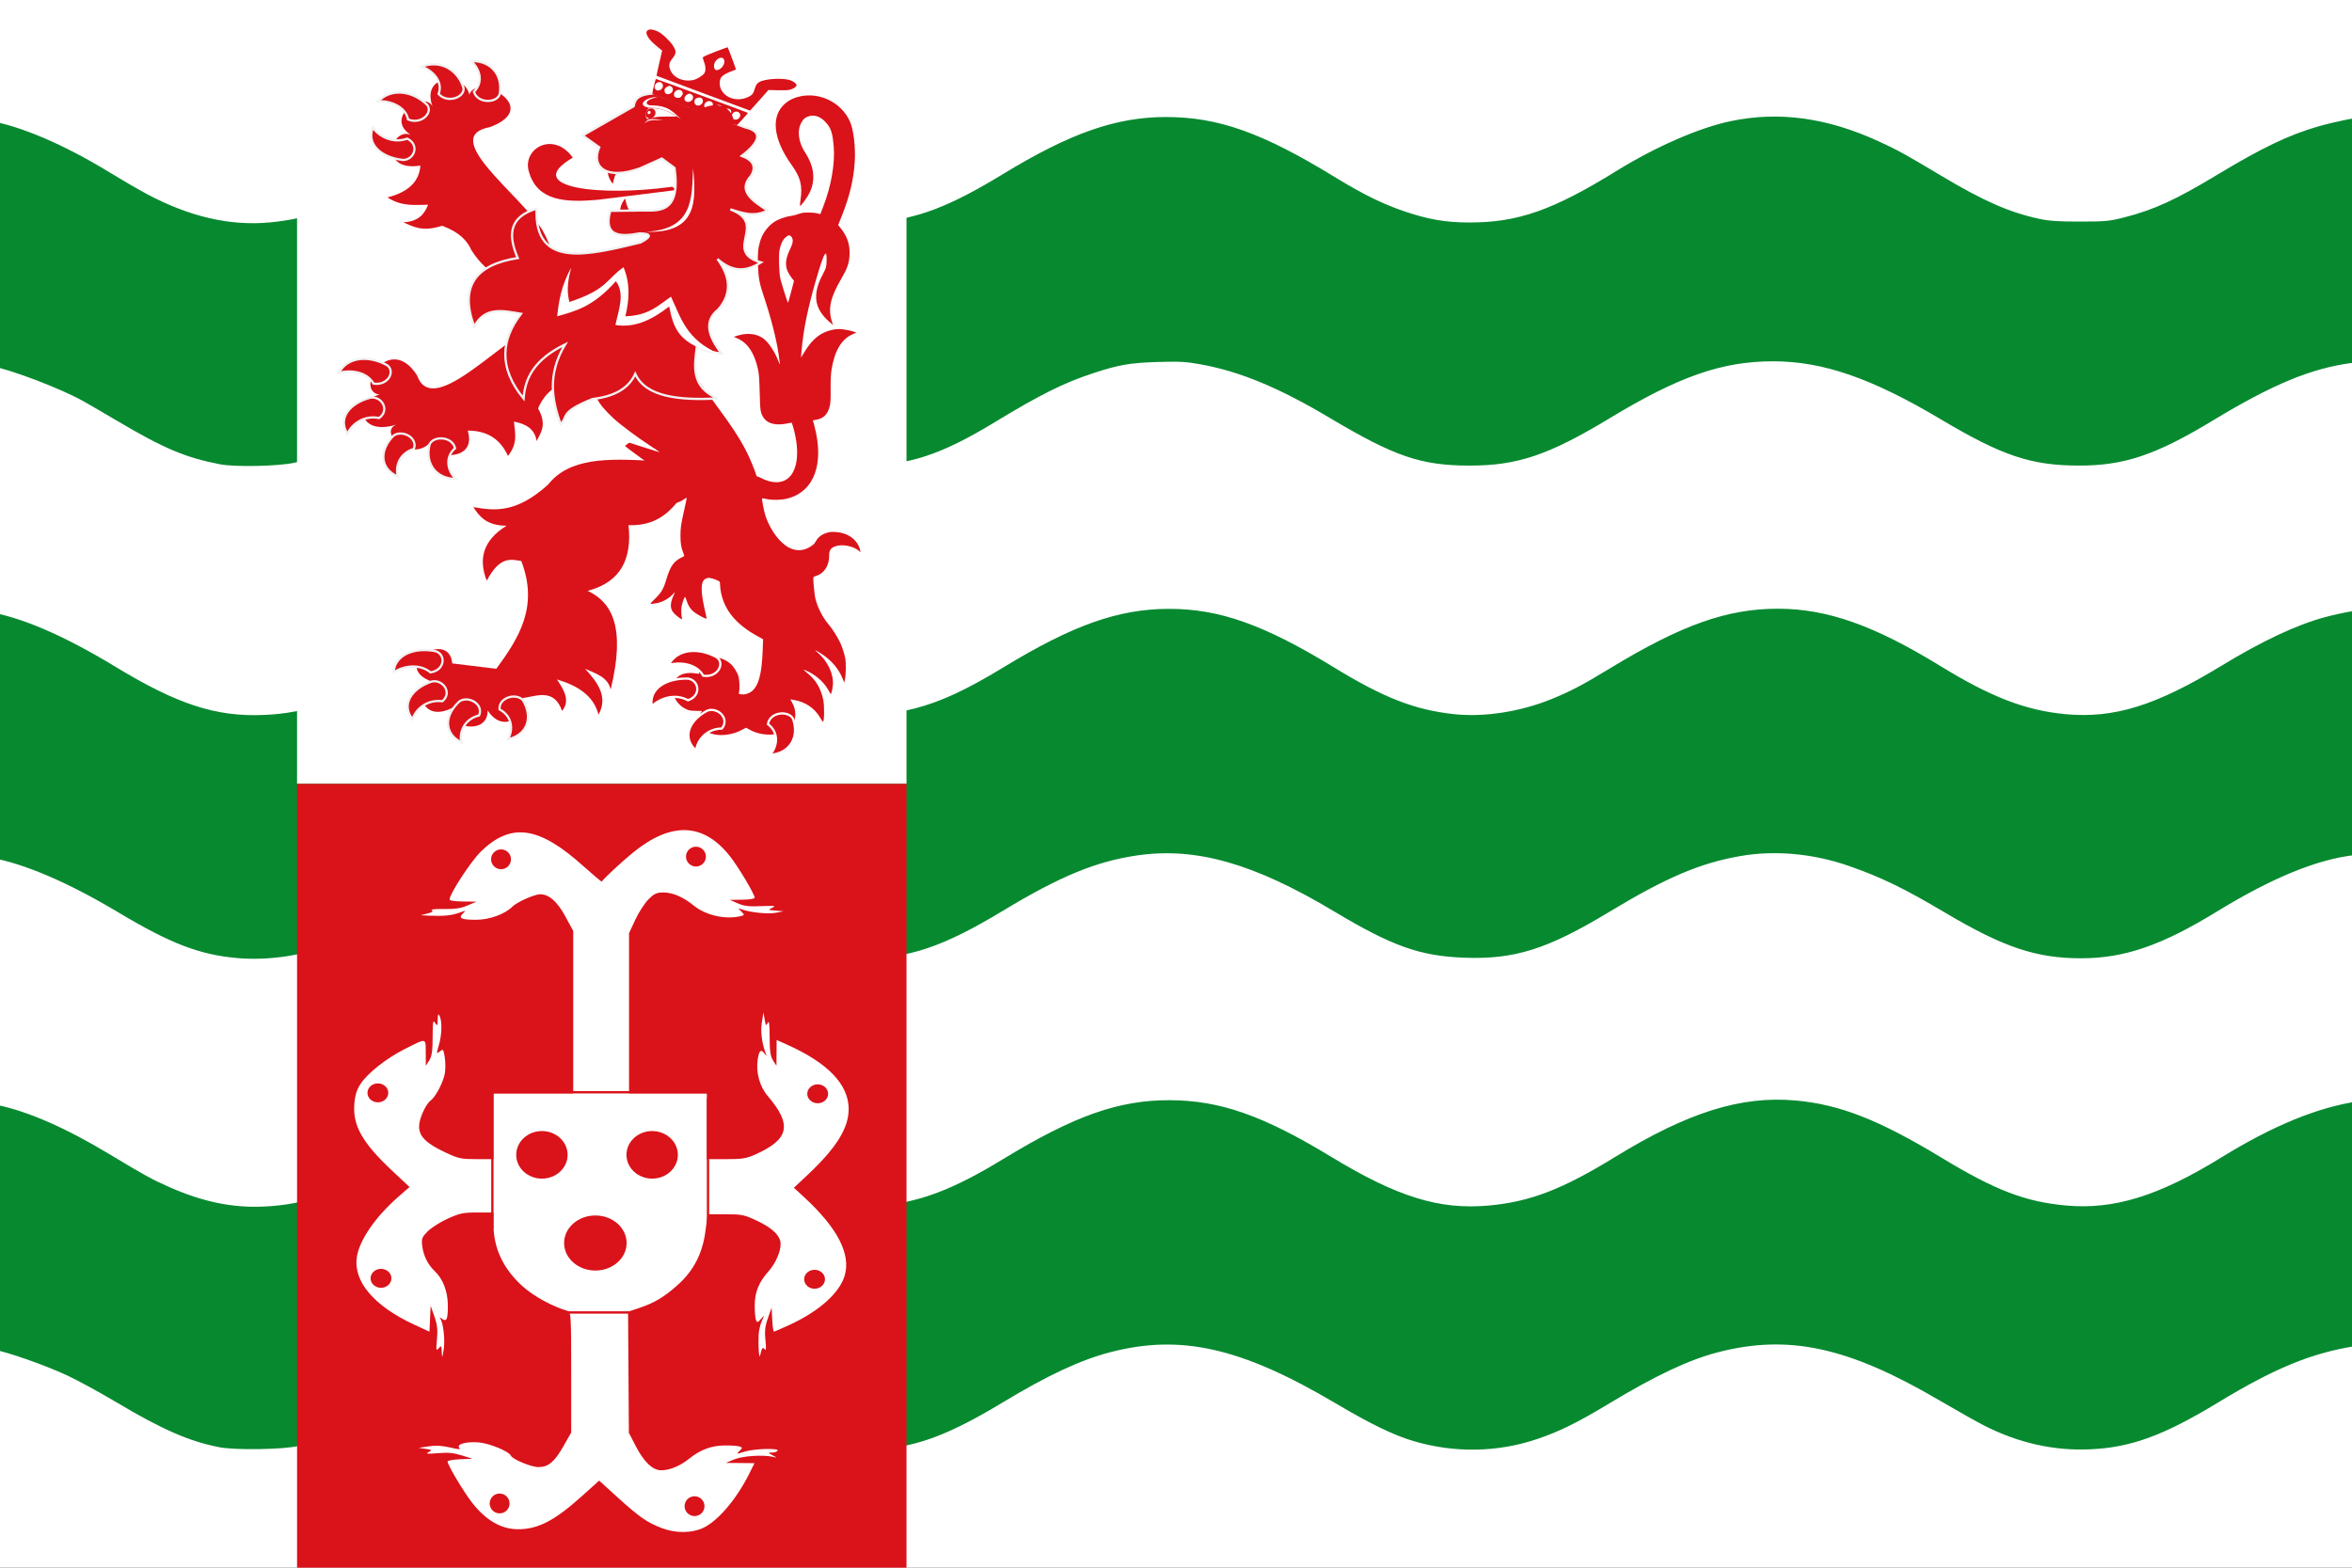 <svg width="600" height="400" viewBox="0 0 600 400" fill="none" xmlns="http://www.w3.org/2000/svg" xmlns:cgf="https://coding.garden/flags"><rect x="0" y="0" width="600" height="400" fill="#333333" stroke="none"/><g clip-path="url(#clip0_1_3672)">
<path d="M600 0H0V400H600V0Z" fill="white"/>
<path d="M56.02 369.275C48.342 367.804 41.351 364.749 29.539 357.702C25.435 355.254 19.866 352.22 17.164 350.961C11.399 348.273 1.83 344.927 -2.153 344.205L-4.957 343.697V312.427C-4.957 295.229 -4.852 281.158 -4.728 281.158C-4.601 281.158 -2.792 281.513 -0.707 281.946C7.184 283.586 16.651 287.725 27.719 294.375C37.171 300.053 38.628 300.855 43.138 302.859C51.612 306.626 59.246 308.217 67.162 307.864C78.358 307.365 87.065 304.2 101.579 295.355C113.305 288.207 123.457 283.715 132.321 281.749C136.286 280.869 146.077 280.534 150.165 281.138C160.3 282.635 170.154 286.568 182.399 294.006C190.867 299.149 196.142 301.996 200.251 303.641C209.088 307.177 216.676 308.412 224.764 307.629C234.9 306.647 243.205 303.478 255.871 295.758C274.03 284.691 285.385 280.676 298.409 280.718C311.233 280.762 322.228 284.616 339.554 295.144C356.441 305.405 367.152 308.728 379.72 307.602C390.28 306.656 398.53 303.491 411.98 295.224C430.561 283.804 444.141 279.549 458.053 280.792C469.296 281.796 479.335 285.726 495.167 295.322C509.03 303.724 516.639 306.648 527.105 307.593C539.287 308.693 550.715 305.156 566.584 295.376C579.93 287.15 591.305 282.497 601.87 280.944L603.707 280.674V311.841V343.008L600.904 343.45C589.685 345.221 580.264 349.092 565.811 357.866C551.957 366.277 543.66 369.318 533.263 369.796C523.942 370.225 514.893 368.191 506.066 363.683C504.152 362.705 498.977 359.79 494.567 357.205C471.477 343.67 456.197 340.375 438.2 345.047C430.834 346.959 422.315 350.974 410.551 358.076C402.437 362.974 397.929 365.203 392.183 367.157C382.08 370.592 371.048 370.786 360.644 367.712C355.531 366.2 349.665 363.358 340.65 358.022C316.65 343.819 301.172 340.326 283.134 345.045C275.589 347.018 267.244 350.919 255.871 357.789C239.926 367.42 231.046 370.258 218.362 369.777C207.435 369.362 200.345 366.902 186.767 358.815C176.204 352.524 170.344 349.639 162.373 346.803C142.47 339.723 125.764 342.642 101.442 357.45C90.755 363.956 83.639 367.182 76.056 368.958C72.214 369.859 60.068 370.05 56.02 369.275V369.275ZM60.589 244.461C50.906 243.607 43.55 240.787 30.233 232.825C17.338 225.116 6.23 220.354 -2.454 218.812L-4.957 218.367V187.077V155.788L-3.507 156.013C5.228 157.371 16.124 162.038 29.459 170.134C45.235 179.712 55.071 182.92 67.162 182.429C78.394 181.973 86.881 178.892 101.579 169.935C118.607 159.556 130.607 155.372 143.4 155.351C155.529 155.33 167.304 159.506 184.298 169.85C196.877 177.507 204.269 180.607 213.226 181.979C219.823 182.989 226.138 182.613 233.291 180.783C239.919 179.088 246.537 176.027 255.871 170.338C273.689 159.479 285.311 155.366 298.215 155.352C311.062 155.331 322.485 159.388 340.233 170.249C352.937 178.024 360.828 181.109 370.821 182.208C378.503 183.053 387.747 181.638 395.732 178.395C400.686 176.383 403.51 174.899 410.83 170.457C429.02 159.42 440.597 155.316 453.535 155.316C466.094 155.316 478.074 159.544 495.045 169.967C507.913 177.87 516.742 181.267 526.894 182.22C539.238 183.378 549.937 180.067 566.588 169.934C577.091 163.543 585.735 159.475 593.008 157.501C597.558 156.265 603.018 155.323 603.42 155.703C603.582 155.856 603.668 169.902 603.614 186.918L603.513 217.857L600.806 218.159C591.116 219.242 579.651 223.938 565.423 232.654C551.369 241.263 541.905 244.509 530.859 244.509C519.48 244.509 511.089 241.699 496.343 232.949C485.739 226.658 479.94 223.839 471.648 220.946C462.566 217.777 452.749 216.885 443.941 218.428C433.649 220.232 425.071 223.887 410.55 232.657C394.732 242.21 386.373 244.849 373.482 244.359C362.203 243.931 355.141 241.415 340.339 232.551C319.847 220.279 305.108 216.086 290.105 218.261C279.637 219.778 270.441 223.567 255.87 232.369C240.634 241.572 231.961 244.513 220.073 244.506C208.542 244.485 200.665 241.811 185.232 232.616C159.632 217.365 142.79 214.348 122.652 221.407C117.175 223.327 109.074 227.38 101.531 231.974C94.641 236.17 89.125 239.081 84.547 240.935C77.457 243.808 68.358 245.147 60.587 244.461H60.589ZM56.141 118.467C47.321 116.77 41.826 114.445 29.714 107.283C26.49 105.376 22.721 103.182 21.338 102.406C15.574 99.172 3.065 94.389 -2.347 93.35L-4.957 92.848V61.642V30.436L-3.12 30.734C5.067 32.06 16.282 36.84 27.912 43.961C30.996 45.849 35.26 48.326 37.387 49.465C48.276 55.297 58.685 57.707 68.85 56.749C79.364 55.758 87.239 52.71 101.09 44.27C112.626 37.24 122.304 32.948 130.798 31.093C135.836 29.992 144.94 29.61 149.707 30.298C159.841 31.761 170.48 36.148 184.108 44.485C200.401 54.451 210.994 57.741 223.496 56.716C234.02 55.853 242.192 52.751 255.806 44.451C273.027 33.952 284.692 29.863 297.442 29.858C310.758 29.858 321.96 33.827 340.365 45.092C347.702 49.582 352.659 52.025 358.347 53.953C364.401 56.005 368.835 56.762 374.832 56.768C387.222 56.789 396.173 53.637 412.485 43.545C422.368 37.431 433.543 32.563 441.487 30.913C453.849 28.345 465.996 29.997 479.213 36.044C483.988 38.229 486.027 39.35 495.161 44.812C505.982 51.284 512.511 54.159 520.18 55.83C522.695 56.377 525.149 56.544 530.621 56.538C537.133 56.538 538.155 56.431 542.008 55.442C549.495 53.519 555.107 50.944 565.503 44.662C576.87 37.794 583.837 34.448 591.228 32.306C595.334 31.116 601.139 29.925 602.837 29.924H603.707V61.014V92.103L599.971 92.602C589.55 93.993 579.855 98.005 564.572 107.251C549.834 116.168 541.81 118.851 530.041 118.794C518.009 118.735 510.657 116.248 495.045 106.954C477.452 96.482 465.03 92.187 452.329 92.187C439.322 92.187 428.292 96.027 410.68 106.684C395.072 116.128 387.079 118.825 374.782 118.797C362.446 118.77 355.796 116.49 339.165 106.594C326.258 98.914 316.409 94.822 306.41 92.985C302.557 92.278 300.917 92.186 295.315 92.362C288.17 92.588 285.42 93.069 278.781 95.252C271.379 97.685 265.274 100.73 253.745 107.738C240.005 116.089 231.702 118.795 219.715 118.831C207.71 118.867 200.451 116.459 185.299 107.417C167.375 96.721 154.54 92.237 141.854 92.241C129.006 92.241 118.07 96.101 99.787 107.071C89.01 113.538 82.566 116.407 75.09 118.07C71.03 118.972 59.97 119.204 56.141 118.468V118.467Z" fill="#078930"/>
<path d="M231.249 0H75.781V200H231.249V0Z" fill="white"/>
<path d="M231.249 200H75.781V400H231.249V200Z" fill="#DA121A"/>
<path d="M168.979 389.956C165.118 388.503 163.188 387.168 157.548 382.05L152.847 377.785L148.213 381.945C141.343 388.112 137.036 390.287 131.896 390.184C127.771 390.102 123.999 387.902 120.556 383.574C118.42 380.889 114.176 373.797 114.176 372.912C114.176 372.669 115.607 372.409 117.356 372.334L120.535 372.2L117.797 371.349C115.68 370.692 114.294 370.563 111.692 370.782C108.902 371.017 108.5 370.969 109.343 370.506C110.29 369.986 110.236 369.929 108.58 369.682L106.8 369.416L109.343 369.036C111.159 368.764 112.721 368.848 114.802 369.329C117.105 369.862 117.601 369.878 117.164 369.408C116.313 368.494 119.007 367.76 122.177 368.04C124.917 368.283 129.856 370.329 130.323 371.414C130.724 372.347 135.518 374.332 137.369 374.332C139.869 374.332 141.441 373.025 143.684 369.085L145.716 365.517V350.131C145.716 335.878 145.65 334.727 144.825 334.491C141.001 333.399 136.228 330.799 133.38 328.257C128.414 323.823 125.894 318.505 125.882 312.432V309.37H121.8C118.163 309.37 117.34 309.54 114.254 310.926C112.349 311.781 110.038 313.245 109.119 314.179C107.594 315.727 107.473 316.065 107.736 318.042C108.061 320.488 109.159 322.67 110.907 324.34C112.994 326.335 114.204 329.449 114.241 332.914C114.279 336.587 113.962 337.36 112.768 336.497C112.174 336.069 112.055 336.061 112.33 336.469C113.104 337.618 113.574 341.933 113.185 344.323C112.809 346.636 112.778 346.678 112.703 344.981C112.631 343.311 112.565 343.234 111.901 344.018C111.262 344.77 111.213 344.506 111.474 341.726C111.699 339.338 111.539 337.934 110.814 335.885L109.858 333.186L109.709 336.488L109.559 339.789L105.601 337.953C95.382 333.212 90.077 326.936 91.035 320.722C91.706 316.373 95.784 310.461 101.658 305.324L104.469 302.866L100.082 298.755C92.446 291.599 89.95 287.199 90.394 281.671C90.572 279.451 91.014 278.023 91.976 276.559C93.759 273.846 98.514 270.077 103.082 267.757C108.922 264.79 108.584 264.738 108.607 268.607L108.628 271.945L109.497 270.584C110.16 269.546 110.367 268.126 110.367 264.605C110.367 260.742 110.469 260.149 110.986 260.976C111.556 261.887 111.608 261.823 111.657 260.15C111.7 258.714 111.801 258.525 112.148 259.243C112.818 260.631 112.734 263.998 111.964 266.642C111.302 268.919 111.312 268.991 112.181 268.289C113.039 267.597 113.11 267.675 113.446 269.672C113.642 270.836 113.663 272.69 113.494 273.792C113.155 275.996 111.174 279.818 109.869 280.783C109.412 281.122 108.682 282.13 108.247 283.023C105.559 288.549 106.708 290.833 113.844 294.15C117.013 295.624 117.675 295.761 121.596 295.761H125.883V287.369V278.976H136.057H146.231V258.255V237.534L144.204 233.8C142.15 230.015 140.034 228.163 137.777 228.173C136.329 228.185 131.867 230.174 130.716 231.329C128.811 233.24 124.892 234.671 121.538 234.681C117.689 234.693 116.835 234.305 118.054 233.104C118.921 232.25 118.903 232.245 117.197 232.877C115.288 233.584 113.117 233.801 109.605 233.637L107.316 233.53L109.063 233.082C110.307 232.764 110.613 232.526 110.125 232.257C109.726 232.037 111.017 231.904 113.21 231.938C116.108 231.984 117.511 231.773 119.27 231.028L121.559 230.059L118.125 230.021C116.021 229.997 114.692 229.792 114.692 229.49C114.692 228.071 120.219 219.63 122.735 217.207C130.419 209.805 137.472 210.813 148.73 220.92C151.296 223.222 153.448 225.03 153.513 224.936C154.167 223.995 158.856 219.654 161.64 217.41C171.299 209.628 179.436 209.95 186.143 218.381C188.304 221.098 192.523 228.163 192.523 229.065C192.523 229.328 191.143 229.545 189.343 229.566L186.164 229.603L188.199 230.49C189.831 231.201 191.024 231.342 194.229 231.206C197.672 231.058 198.058 231.114 197.026 231.608C195.872 232.16 195.903 232.186 197.864 232.344L199.899 232.508L197.877 232.903C195.907 233.287 191.415 232.829 189.216 232.019C188.231 231.655 188.227 231.673 189.109 232.57C189.991 233.468 189.983 233.505 188.854 233.775C185.033 234.688 180.005 233.537 176.963 231.052C174.294 228.872 171.602 227.715 169.201 227.715C167.535 227.715 166.916 228 165.453 229.445C164.489 230.396 162.974 232.73 162.087 234.63L160.474 238.085V258.531V278.976H170.394H180.313V287.368V295.761H185.163C189.375 295.761 190.361 295.605 192.666 294.576C201.355 290.697 202.141 287 195.843 279.642C193.798 277.253 192.789 273.573 193.29 270.327C193.654 267.965 194.136 267.576 195.079 268.883C195.594 269.597 195.619 269.586 195.326 268.77C194.321 265.97 193.981 263.228 194.349 260.901L194.755 258.336L195.073 260.15C195.358 261.77 195.443 261.858 195.865 260.971C196.198 260.271 196.337 261.342 196.337 264.6C196.337 268.129 196.543 269.545 197.207 270.584L198.077 271.945L198.098 268.648L198.119 265.352L200.79 266.547C211.212 271.213 216.466 276.694 216.499 282.938C216.526 287.793 213.364 292.884 206.073 299.729L202.524 303.061L205.088 305.422C213.687 313.341 217.132 320.024 215.462 325.548C214.147 329.899 208.971 334.54 201.64 337.94C199.478 338.944 197.583 339.764 197.429 339.764C197.274 339.764 197.081 338.386 196.998 336.702L196.846 333.64L195.895 336.326C195.168 338.377 195.02 339.717 195.267 341.996C195.481 343.971 195.424 344.755 195.102 344.313C194.571 343.589 194.399 343.811 193.884 345.888C193.629 346.917 193.392 343.193 193.539 340.445C193.592 339.447 193.959 337.916 194.354 337.042C195.073 335.455 195.073 335.455 194.131 336.531C193.298 337.481 193.15 337.517 192.856 336.834C192.672 336.409 192.528 334.7 192.534 333.036C192.554 329.671 193.567 327.175 196.089 324.335C197.841 322.362 199.136 319.418 199.136 317.408C199.136 315.359 197.092 313.345 193.122 311.485C189.812 309.934 189.276 309.824 185.056 309.824H180.536L179.957 314.163C179.193 319.895 176.932 324.254 172.822 327.919C169.398 330.972 166.897 332.46 163.019 333.749L160.221 334.68L160.324 350.135L160.428 365.591L162.214 369.039C164.292 373.05 166.514 375.148 168.684 375.148C170.839 375.148 173.544 374.019 175.861 372.152C178.697 369.867 181.554 368.819 184.978 368.807C186.564 368.795 188.233 368.924 188.688 369.08C189.444 369.339 189.44 369.436 188.644 370.221C187.793 371.059 187.824 371.063 189.957 370.392C192.425 369.615 198.873 369.436 198.373 370.158C198.2 370.408 197.557 370.619 196.944 370.628C195.864 370.643 195.868 370.665 197.101 371.327C198.263 371.952 198.275 371.987 197.235 371.736C194.738 371.134 189.527 371.462 187.336 372.36L185.146 373.257L188.806 373.295L192.466 373.333L191.179 375.929C187.924 382.492 183.136 388.12 179.305 389.887C176.444 391.206 172.38 391.234 168.984 389.956L168.979 389.956Z" fill="white"/>
<path fill-rule="evenodd" clip-rule="evenodd" d="M211.254 279.088C211.254 280.423 210.064 281.504 208.597 281.504C207.129 281.504 205.939 280.423 205.939 279.088C205.939 277.753 207.129 276.671 208.597 276.671C210.064 276.671 211.254 277.753 211.254 279.088Z" fill="#DA121A"/>
<path fill-rule="evenodd" clip-rule="evenodd" d="M210.456 326.407C210.456 325.073 209.266 323.991 207.798 323.991C206.331 323.991 205.141 325.073 205.141 326.407C205.141 327.742 206.331 328.824 207.798 328.824C209.266 328.824 210.456 327.742 210.456 326.407Z" fill="#DA121A"/>
<path fill-rule="evenodd" clip-rule="evenodd" d="M93.739 278.848C93.739 280.183 94.928 281.265 96.396 281.265C97.864 281.265 99.053 280.183 99.053 278.848C99.053 277.514 97.864 276.432 96.396 276.432C94.928 276.432 93.739 277.514 93.739 278.848Z" fill="#DA121A"/>
<path fill-rule="evenodd" clip-rule="evenodd" d="M94.536 326.167C94.536 324.833 95.726 323.751 97.194 323.751C98.661 323.751 99.851 324.833 99.851 326.167C99.851 327.502 98.661 328.584 97.194 328.584C95.726 328.584 94.536 327.502 94.536 326.167Z" fill="#DA121A"/>
<path fill-rule="evenodd" clip-rule="evenodd" d="M177.542 216.035C176.14 216.033 175.001 217.164 174.999 218.56C174.997 219.957 176.132 221.091 177.534 221.093C178.937 221.095 180.075 219.964 180.078 218.568C180.08 217.171 178.945 216.037 177.542 216.035Z" fill="#DA121A"/>
<path fill-rule="evenodd" clip-rule="evenodd" d="M127.82 216.724C129.222 216.726 130.357 217.86 130.355 219.257C130.353 220.653 129.214 221.784 127.812 221.782C126.409 221.78 125.274 220.646 125.276 219.25C125.279 217.853 126.417 216.722 127.82 216.724Z" fill="#DA121A"/>
<path fill-rule="evenodd" clip-rule="evenodd" d="M177.183 386.831C175.78 386.833 174.641 385.703 174.639 384.306C174.637 382.909 175.772 381.776 177.175 381.774C178.577 381.772 179.716 382.902 179.718 384.299C179.72 385.696 178.585 386.83 177.183 386.831Z" fill="#DA121A"/>
<path fill-rule="evenodd" clip-rule="evenodd" d="M127.459 386.142C128.862 386.14 129.997 385.006 129.995 383.61C129.992 382.213 128.854 381.082 127.451 381.084C126.049 381.086 124.914 382.22 124.916 383.617C124.918 385.014 126.057 386.144 127.459 386.142Z" fill="#DA121A"/>
<path fill-rule="evenodd" clip-rule="evenodd" d="M144.798 294.661C144.798 298.013 141.863 300.73 138.243 300.73C134.623 300.73 131.688 298.013 131.688 294.661C131.688 291.308 134.623 288.591 138.243 288.591C141.863 288.591 144.798 291.308 144.798 294.661Z" fill="#DA121A"/>
<path fill-rule="evenodd" clip-rule="evenodd" d="M172.925 294.661C172.925 298.013 169.99 300.73 166.37 300.73C162.75 300.73 159.815 298.013 159.815 294.661C159.815 291.308 162.75 288.591 166.37 288.591C169.99 288.591 172.925 291.308 172.925 294.661Z" fill="#DA121A"/>
<path fill-rule="evenodd" clip-rule="evenodd" d="M159.852 317.158C159.852 321.038 156.282 324.183 151.878 324.183C147.474 324.183 143.904 321.038 143.904 317.158C143.904 313.278 147.474 310.133 151.878 310.133C156.282 310.133 159.852 313.278 159.852 317.158Z" fill="#DA121A"/>
<path d="M165.391 117.53C155.272 117.033 145.256 116.697 139.812 123.658C131.692 130.976 126.16 130.364 120.75 129.377C122.314 131.825 124.131 134.101 129.222 134.143C123.034 137.982 122.078 142.792 124.172 148.169C127.515 141.854 130.222 142.727 132.97 143.13C137.47 154.74 132.37 162.809 126.615 170.637L115.374 169.275C114.548 160.405 99.354 169.969 110.161 173.905C105.435 175.354 107.404 184.941 115.7 180.441C111.067 184.197 124.387 188.942 124.414 181.258C128.457 187.589 134.685 182.295 133.295 178.126C137.12 177.559 141.326 175.608 143.396 181.394C145.554 178.717 143.836 176.039 142.093 173.36C147.327 174.932 151.425 177.453 152.683 182.347C155.184 177.803 152.508 174.17 149.262 170.637C152.009 171.858 155.088 172.761 155.778 175.948C159.667 160.002 156.107 153.678 149.913 150.756C158.525 148.497 161.239 142.421 160.34 134.007C168.998 134.283 172.403 128.877 175.981 123.658L165.391 117.53Z" fill="#DA121A"/>
<path d="M138.333 58.616C132.367 49.339 111.903 34.83 125.001 32.432C138.683 27.286 121.441 18.579 119.728 24.14C118.606 18.586 107.288 18.63 110.339 27.197C108.259 22.731 96.805 30.583 105.849 34.996C100.219 30.751 95.821 44.064 107.244 42.247C106.949 46.254 104.256 49.018 98.832 50.367C102.535 52.767 105.837 52.273 109.203 52.236C108.292 54.641 106.723 56.549 102.864 56.724C105.431 57.8 107.63 59.263 112.791 57.604C117.323 59.288 119.179 61.466 120.238 63.792C128.661 77.305 148.175 76.15 138.333 58.616V58.616Z" fill="#DA121A"/>
<path d="M182.244 187.39C180.887 187.071 180.008 186.653 179.225 185.953C178.051 184.904 177.84 183.405 178.676 182.057L179.083 181.403L177.605 181.382C176.463 181.361 175.96 181.315 175.393 181.096C171.622 179.646 170.267 174.692 173.065 172.585C174.122 171.79 175.57 171.545 177.552 171.828L178.326 171.939V171.012C178.326 170.324 178.425 169.908 178.71 169.403C179.168 168.589 179.467 168.35 180.517 167.962C182.21 167.336 184.579 167.876 186.245 169.266C187.155 170.026 188.093 171.506 188.423 172.7C188.649 173.522 188.719 175.845 188.541 176.573C188.417 177.07 188.421 177.072 189.056 177.162C189.936 177.285 190.85 177.051 191.618 176.501C193.464 175.181 194.335 172.085 194.559 166.048L194.667 163.108L193.248 162.327C187.853 159.358 184.899 155.841 183.94 151.247C183.81 150.616 183.7 149.755 183.699 149.334C183.699 148.913 183.644 148.501 183.574 148.417C183.376 148.165 181.815 147.56 181.147 147.477C180.684 147.42 180.386 147.456 179.999 147.671C178.665 148.369 178.657 150.834 179.969 156.376C180.153 157.15 180.266 157.814 180.221 157.852C180.058 157.988 177.744 156.745 176.996 156.12C176.103 155.374 175.552 154.515 175.144 153.232C174.982 152.726 174.803 152.313 174.743 152.313C174.614 152.313 174.191 153.432 173.914 154.509C173.711 155.292 173.768 157.339 174.007 157.809C174.387 158.567 172.076 156.841 171.552 155.977C170.893 154.889 171 153.715 171.949 151.632C172.225 151.025 172.236 150.948 172.01 151.224C170.828 152.65 169.057 153.666 167.263 153.946C165.68 154.193 165.668 154.175 166.724 153.15C168.765 151.168 169.212 150.433 170.019 147.736C170.959 144.591 171.817 143.316 173.635 142.363C174.108 142.115 174.52 141.897 174.552 141.879C174.584 141.858 174.459 141.458 174.274 140.985C173.759 139.662 173.591 138.612 173.589 136.703C173.589 134.633 173.72 133.713 174.591 129.93C174.95 128.368 175.206 127.057 175.16 127.019C175.115 126.981 174.803 127.149 174.47 127.393C173.052 128.434 171.048 128.778 169.607 128.228C166.883 127.188 165.406 122.936 166.9 120.437L167.362 119.665L163.393 116.78C161.21 115.194 159.43 113.853 159.436 113.802C159.457 113.749 159.694 113.537 159.995 113.329L160.542 112.949L164.4 114.187C166.523 114.868 168.279 115.406 168.304 115.383C168.329 115.36 167.056 114.5 165.475 113.471C162.475 111.518 158.282 108.373 156.523 106.756C152.367 102.934 150.99 100.226 151.665 97.204C151.815 96.545 152.376 92.393 152.918 87.976C153.459 83.56 153.916 79.937 153.934 79.927C154.044 79.859 177.912 74.715 177.955 74.751C177.985 74.776 177.786 79.458 177.519 85.158L177.031 95.523L178.112 97.058C178.706 97.902 180.525 100.401 182.153 102.61C186.861 108.997 188.878 112.093 190.647 115.646C191.315 116.987 192.503 119.877 192.829 120.952C192.949 121.342 193.102 121.63 193.174 121.593C193.244 121.555 193.802 121.775 194.409 122.082C196.57 123.173 198.711 123.345 200.256 122.553C203.375 120.953 204.219 115.73 202.41 109.215C202.222 108.54 202.042 107.949 202.008 107.899C201.972 107.849 201.566 107.878 201.102 107.996C197.956 108.689 195.743 108.149 194.705 106.435C193.978 105.235 193.927 104.88 193.799 100.159C193.7 96.358 193.615 95.337 193.322 94.032C192.424 90.052 190.734 87.518 188.232 86.404L187.207 85.948L187.746 85.763C190.397 84.859 192.756 85.036 194.606 86.279C195.936 87.172 197.593 89.611 198.548 92.084C198.73 92.555 198.905 92.941 198.937 92.941C198.968 92.941 198.964 92.742 198.916 92.499C198.88 92.255 198.766 91.443 198.668 90.695C198.138 86.746 196.678 81.031 194.684 75.103C193.732 72.276 193.476 70.81 193.354 67.477C193.249 64.659 193.388 63.257 193.951 61.418C194.63 59.201 196.311 57.166 198.281 56.177C199.27 55.68 201.222 55.086 201.863 55.086C202.067 55.086 202.81 54.893 203.511 54.656C204.618 54.282 204.979 54.226 206.252 54.229C207.113 54.229 208.036 54.317 208.489 54.44L209.259 54.65L209.983 52.792C212.044 47.499 213.049 41.729 212.681 37.316C212.425 34.259 212.06 32.975 211.088 31.723C209.583 29.783 207.812 29.082 206.089 29.743C205.3 30.046 205.017 30.301 204.484 31.19C203.27 33.215 203.648 36.332 205.43 38.967C205.829 39.557 206.426 40.714 206.756 41.538C207.907 44.408 207.679 47.371 206.111 49.935C205.239 51.36 204.167 52.717 204.081 52.502C204.045 52.412 204.102 51.778 204.201 51.092C204.755 47.364 204.235 45.276 201.961 42.113C197.181 35.46 196.568 29.558 200.326 26.385C201.423 25.459 202.566 24.92 204.143 24.582C209.268 23.487 214.673 26.218 216.819 30.988C217.743 33.042 218.281 37.49 218.053 41.198C217.769 45.821 216.756 50.063 214.717 55.165L213.817 57.419L214.538 58.33C216.191 60.419 216.852 62.471 216.717 65.087C216.609 67.208 216.156 68.489 214.563 71.215C211.822 75.904 211.188 78.8 212.207 81.98L212.512 82.934L211.322 81.891C210.047 80.774 209.001 79.288 208.555 77.963C207.789 75.686 208.23 73.072 209.897 70.01C210.178 69.494 210.519 68.763 210.652 68.386C210.919 67.633 210.986 65.085 210.745 64.768C210.445 64.372 209.781 65.958 208.641 69.793C206.116 78.287 204.922 84.004 204.444 89.878L204.334 91.24L205.314 89.651C207.304 86.424 209.374 84.797 212.301 84.16C212.82 84.047 213.6 83.955 214.034 83.955C214.955 83.955 216.869 84.297 217.805 84.63L218.459 84.862L217.438 85.316C214.642 86.562 212.872 89.573 212.122 94.359C211.943 95.502 211.876 96.97 211.894 99.33C211.915 101.973 211.864 102.891 211.655 103.686C211.106 105.783 210.109 106.762 208.164 107.11L207.371 107.252L207.727 108.575C210.335 118.276 207.748 125.392 200.921 127.191C199.383 127.597 197.033 127.654 195.507 127.323C194.981 127.208 194.502 127.133 194.444 127.153C194.256 127.22 194.893 130.548 195.337 131.821C196.572 135.367 199.004 138.591 201.322 139.757C203.159 140.68 204.947 140.59 206.736 139.483C207.473 139.027 207.779 138.719 208.155 138.055C208.727 137.043 209.613 136.363 210.883 135.961C211.629 135.725 212.03 135.686 213.129 135.741C216.331 135.9 218.878 137.801 219.432 140.443L219.524 140.894L218.998 140.454C217.709 139.377 215.062 138.832 213.386 139.297C212 139.682 211.5 140.337 211.518 141.749C211.552 144.287 210.287 146.279 208.23 146.935C207.521 147.162 207.472 147.209 207.473 147.669C207.473 148.619 207.802 151.846 207.974 152.587C208.507 154.894 209.861 157.572 211.382 159.328C212.311 160.401 213.755 162.683 214.373 164.055C214.848 165.109 215.372 166.734 215.613 167.897C215.842 168.998 215.812 172.201 215.561 173.285L215.358 174.17L214.988 173.23C213.959 170.611 212.02 168.361 209.368 166.706C207.695 165.663 207.591 165.65 208.715 166.63C211.212 168.803 212.696 172.025 212.469 174.781C212.417 175.42 212.275 176.216 212.157 176.549L211.941 177.155L211.279 176.004C210.047 173.861 207.954 172.075 205.414 170.997C204.796 170.735 204.856 170.809 206.147 171.898C208.212 173.64 209.396 175.675 210.007 178.53C210.34 180.088 210.286 184.205 209.935 184.172C209.88 184.151 209.557 183.688 209.217 183.106C207.739 180.584 205.308 178.999 202.212 178.539L201.594 178.447L201.984 179.101C203.308 181.319 203.179 183.946 201.671 185.451C200.932 186.19 199.672 186.888 198.564 187.174C196.138 187.801 192.988 187.317 190.921 186C190.644 185.824 190.377 185.679 190.329 185.679C190.28 185.679 189.789 185.931 189.235 186.239C187.204 187.373 184.251 187.852 182.228 187.377L182.244 187.39ZM202.004 73.767L202.554 71.664L201.931 70.859C200.165 68.576 200.062 66.632 201.548 63.588C202.288 62.072 202.413 61.202 201.983 60.551C201.535 59.873 201.151 59.882 200.371 60.589C199.627 61.263 199.134 62.346 198.837 63.955C198.626 65.103 198.734 69.268 199.014 70.831C199.145 71.581 200.365 75.557 200.93 77.095C201.042 77.399 201.109 77.194 202.004 73.767L202.004 73.767Z" fill="#DA121A"/>
<path d="M206.03 74.289C204.212 70.706 203.376 67.233 205.857 64.805C208.088 61.5 206.668 59.907 203.265 58.257C206.654 59.36 210.451 60.245 207.585 64.708C205.649 67.777 205.047 70.963 206.03 74.289H206.03Z" fill="#DA121A"/>
<path d="M209.092 61.683C210.815 63.153 211.029 64.846 210.924 66.585L211.821 64.645C211.873 63.198 210.531 62.417 209.092 61.683Z" fill="#DA121A"/>
<path d="M136.713 82.832C126.05 88.444 110.138 106.505 106.376 95.748C99.293 84.692 90.085 99.668 96.84 100.714C90.288 102.031 91.118 111.465 101.134 108.333C95.947 110.374 106.106 119.386 110.752 111.541C106.072 116.527 122.264 119.28 119.311 109.879C124.114 109.85 127.598 111.906 129.581 116.336C132.191 113.084 131.375 110.364 131.099 107.56C134.032 108.155 136.418 109.331 136.892 112.537C137.999 110.323 139.594 108.389 137.261 104.199C138.958 100.305 141.431 98.607 144.134 97.565C159.685 89.613 156.966 73.421 136.713 82.832V82.832Z" fill="#DA121A"/>
<path d="M171.459 47.652C152.977 50.246 132.895 47.906 146.124 40.231C141.107 33.2 132.977 38.016 134.982 44.001C137.164 51.378 144.431 51.669 152.397 50.988L172.68 48.469L171.459 47.652Z" fill="#DA121A"/>
<path d="M159.484 50.648C159.748 51.847 159.928 53.037 161.032 54.324H158.221C158.086 53.052 158.533 51.829 159.484 50.648Z" fill="#DA121A"/>
<path d="M156.339 46.903C156.604 45.704 156.783 44.514 157.887 43.227H155.076C154.941 44.499 155.389 45.722 156.339 46.903Z" fill="#DA121A"/>
<path d="M166.934 23.829C162.333 24.087 161.965 25.594 161.635 27.113L148.636 34.57L152.859 37.58C150.672 42.724 154.789 46.061 163.374 42.917L168.838 40.454L172.068 42.849C173.898 55.703 166.805 53.444 162.629 53.727L155.674 53.796C153.89 60.187 157.877 60.565 163.208 59.543C166.502 59.614 166.002 60.511 163.375 61.869C149.955 65.096 136.304 68.628 136.88 53.248C129.711 55.367 129.618 60.126 132.078 65.837C121.214 67.519 117.172 73.157 120.983 83.352C123.705 78.117 128.369 79.304 132.906 80.068C127.837 86.684 127.101 93.784 133.568 101.688C133.944 96.664 136.042 91.868 144.166 87.868C139.544 95.616 140.836 102.035 143.007 108.256C145.033 106.259 142.682 105.205 151.121 101.825C156.326 101.206 160.275 99.361 162.05 95.394C164.784 101.333 173.228 102.143 183.081 101.688C176.113 98.594 177.179 93.375 177.782 88.278C178.923 88.996 179.902 89.727 184.074 90.194C180.645 85.774 179.516 81.85 183.247 78.974C186.854 74.817 186.281 70.503 183.026 66.088C187.496 69.997 190.915 68.915 194.15 66.959C190.031 65.847 189.521 63.741 190.052 61.347C190.539 58.487 191.825 55.528 186.305 53.413C189.374 54.354 192.419 55.511 195.79 53.704C191.924 51.192 188.119 48.67 191.574 44.899C193.042 42.526 192.134 40.854 189.232 39.77C193.782 36.293 194.754 33.566 190.169 32.514L166.934 23.829Z" fill="#DA121A" stroke="#F1F1F1" stroke-width="0.582"/>
<path d="M145.706 68.284C143.172 72.906 142.553 76.841 142.135 80.705C146.743 79.403 151.308 78.295 157.111 71.75C159.481 74.924 157.825 79.016 156.995 82.919C162.105 83.753 166.51 81.448 170.704 78.201C171.779 83.387 172.819 88.063 183.376 90.237C174.99 86.653 173.701 80.993 171.165 75.698C168.006 77.848 165.597 80.499 159.53 80.705C160.545 76.532 160.805 72.36 159.069 68.187C154.769 71.127 154.992 73.878 145.245 77.046C144.388 73.619 145.066 70.961 145.705 68.284H145.706Z" fill="white"/>
<path d="M176.811 42.96C177.669 51.551 177.724 59.616 164.714 59.136C176.982 58.562 176.442 50.496 176.811 42.96Z" fill="white"/>
<path d="M165.431 27.652C164.553 28.564 164.514 29.87 165.16 30.416C167.635 29.476 170.148 29.815 172.648 29.747C170.714 28.389 168.248 27.398 165.431 27.652L165.431 27.652Z" fill="white"/>
<path fill-rule="evenodd" clip-rule="evenodd" d="M167.218 28.831C167.189 29.535 166.603 30.159 165.908 30.224C165.213 30.288 164.673 29.77 164.701 29.066C164.73 28.361 165.316 27.738 166.011 27.673C166.706 27.608 167.246 28.126 167.218 28.831Z" fill="#DA121A"/>
<path fill-rule="evenodd" clip-rule="evenodd" d="M165.966 28.681C165.957 28.909 165.776 29.109 165.562 29.129C165.348 29.149 165.182 28.981 165.191 28.754C165.2 28.526 165.381 28.326 165.595 28.306C165.809 28.286 165.975 28.454 165.966 28.681Z" fill="white"/>
<path d="M167.696 24.823C165.554 24.5 161.912 26.697 165.425 27.474C169.593 27.526 171.622 28.964 173.713 30.362C171.895 28.821 170.726 26.909 166.236 26.891C164.489 26.918 164.207 25.443 167.696 24.823L167.696 24.823Z" fill="white"/>
<path d="M164.422 31.532C165.26 29.915 167.258 30.375 169.181 30.702C167.349 30.634 165.391 30.391 164.422 31.532Z" fill="white"/>
<path d="M177.288 28.095C171.505 25.949 166.675 24.134 166.553 24.062C166.363 23.951 166.394 23.659 166.777 22.064C167.022 21.037 167.259 20.17 167.303 20.136C167.366 20.088 190.679 28.684 190.807 28.802C190.868 28.859 188.05 31.971 187.924 31.984C187.856 32.005 183.069 30.241 177.288 28.095V28.095ZM188.471 30.199C189.41 29.302 188.378 27.998 187.241 28.645C186.84 28.872 186.55 29.473 186.645 29.876C186.807 30.562 187.89 30.754 188.471 30.199ZM185.946 29.58C186.624 29.194 186.762 28.161 186.174 27.863C185.053 27.297 183.832 28.45 184.545 29.402C184.809 29.755 185.487 29.841 185.946 29.58V29.58ZM183.702 28.588C184.546 27.952 184.334 26.832 183.361 26.79C182.165 26.737 181.604 28.468 182.694 28.848C183.111 28.994 183.19 28.974 183.702 28.588ZM181.395 27.57C181.811 27.233 181.991 26.561 181.754 26.229C181.3 25.591 180.238 25.697 179.821 26.422C179.211 27.483 180.418 28.364 181.395 27.57V27.57ZM178.841 26.667C179.509 26.164 179.457 25.204 178.746 24.942C178.301 24.779 177.49 25.02 177.302 25.373C176.706 26.493 177.823 27.433 178.84 26.667H178.841ZM176.286 25.762C176.898 25.366 176.996 24.545 176.478 24.154C175.984 23.783 175.724 23.799 175.14 24.238C173.918 25.158 174.996 26.593 176.287 25.761L176.286 25.762ZM173.827 24.567C174.249 24.052 174.291 23.693 173.979 23.275C173.58 22.741 172.607 22.834 172.177 23.449C171.638 24.218 171.983 24.93 172.916 24.971C173.376 24.992 173.542 24.919 173.828 24.568L173.827 24.567ZM171.193 23.743C171.725 23.342 171.808 22.587 171.366 22.176C170.958 21.798 170.7 21.803 170.071 22.201C169.667 22.457 169.542 22.641 169.519 23.018C169.46 23.952 170.385 24.352 171.193 23.744L171.193 23.743ZM168.274 23.002C169.43 22.691 169.391 20.999 168.228 20.948C167.262 20.906 166.583 22.198 167.247 22.814C167.597 23.14 167.697 23.158 168.276 23.003L168.274 23.002ZM179.421 23.796C172.887 21.366 167.518 19.358 167.488 19.336C167.458 19.315 167.767 17.858 168.176 16.102L168.919 12.908L167.912 12.094C166.416 10.883 165.639 10.074 165.234 9.303C164.789 8.459 164.799 8.069 165.274 7.713C165.737 7.364 166.686 7.49 167.867 8.057C168.96 8.581 170.876 10.395 171.689 11.674C172.581 13.078 172.553 13.639 171.524 14.928C170.659 16.012 170.537 16.663 170.982 17.821C171.757 19.835 174.337 20.974 176.857 20.413C177.792 20.206 179.228 19.334 179.665 18.709C180.06 18.146 180.056 17.025 179.644 15.924C179.45 15.391 179.284 14.844 179.276 14.709C179.255 14.521 180.003 14.173 182.409 13.232C184.141 12.555 185.593 12.032 185.635 12.071C185.739 12.17 187.813 17.739 187.751 17.759C185.726 18.417 184.428 19.105 183.953 19.772C183.49 20.422 183.474 21.81 183.917 22.745C185.075 25.189 188.32 26.056 191.054 24.654C191.917 24.211 192.182 23.857 192.523 22.69C192.875 21.489 193.326 20.986 194.358 20.648C196.239 20.034 199.751 19.921 201.439 20.421C202.35 20.692 203.22 21.355 203.195 21.76C203.169 22.149 202.414 22.659 201.524 22.886C200.963 23.029 200.087 23.068 198.385 23.026L196.022 22.97L193.703 25.6C192.427 27.047 191.362 28.227 191.336 28.223C191.311 28.223 185.945 26.227 179.412 23.796L179.421 23.796ZM183.811 17.497C184.484 16.989 184.876 16.163 184.767 15.48C184.518 13.93 182.254 14.998 182.147 16.716C182.075 17.888 182.824 18.24 183.811 17.497Z" fill="#DA121A"/>
<path d="M176.822 34.102L177.654 29.403C183.308 25.046 192.156 28.969 183.478 37.267L177.695 38.22L176.822 34.102Z" fill="#DA121A"/>
<path d="M176.821 34.267L176.781 29.433C179.266 26.51 185.751 25.166 187.086 30.386C186.101 27.561 181.146 26.578 178.003 29.909L176.821 34.267Z" fill="#DA121A"/>
<path d="M187.146 30.424C186.432 33.287 185.266 35.87 182.503 37.471C186.293 36.163 187.247 33.539 187.146 30.424Z" fill="#DA121A"/>
<path d="M177.982 35.905L178.022 35.735L179.529 33.183L179.734 30.391L183.888 28.825C178.16 32.122 180.726 31.629 182.91 31.31C178.495 33.127 180.088 33.404 182.3 33.523C180.643 33.454 179.204 34.25 177.982 35.906V35.905Z" fill="#DA121A"/>
<path d="M86.479 95.137C88.504 91.099 93.982 90.505 98.806 93.211C100.915 94.84 98.928 98.464 95.292 97.881C93.636 94.912 89.54 94.29 86.479 95.137Z" fill="#DA121A" stroke="#F1F1F1" stroke-width="0.576"/>
<path d="M88.628 110.681C86.132 106.832 89.01 102.891 94.556 101.445C97.397 101.091 99.531 104.656 96.709 106.66C92.904 105.878 89.756 108.156 88.628 110.681Z" fill="#DA121A" stroke="#F1F1F1" stroke-width="0.576"/>
<path d="M101.496 121.62C96.876 119.556 96.682 114.942 100.358 111.182C102.495 109.579 106.626 111.572 105.591 114.543C101.899 115.643 100.775 118.993 101.496 121.62Z" fill="#DA121A" stroke="#F1F1F1" stroke-width="0.576"/>
<path d="M116.265 122.227C111.029 122.133 108.358 118.091 109.601 113.348C110.64 111.111 115.403 111.327 116.088 114.368C113.39 116.743 114.201 120.157 116.265 122.227H116.265Z" fill="#DA121A" stroke="#F1F1F1" stroke-width="0.576"/>
<path d="M120.177 15.579C125.412 15.415 128.362 19.319 127.454 24.115C126.574 26.399 121.805 26.418 120.907 23.416C123.433 20.911 122.384 17.543 120.177 15.579Z" fill="#DA121A" stroke="#F1F1F1" stroke-width="0.576"/>
<path d="M107.58 16.997C112.327 15.146 116.861 17.784 118.255 22.497C118.507 24.888 114.121 26.455 111.898 23.98C113.06 20.852 110.527 18.09 107.58 16.997Z" fill="#DA121A" stroke="#F1F1F1" stroke-width="0.576"/>
<path d="M96.508 25.84C99.769 22.413 105.234 23.084 108.998 26.783C110.499 28.829 107.41 31.866 104.1 30.48C103.47 27.248 99.73 25.72 96.508 25.84Z" fill="#DA121A" stroke="#F1F1F1" stroke-width="0.576"/>
<path d="M95.114 32.562C93.439 36.71 97.079 40.184 102.838 40.819C105.71 40.762 107.086 36.945 103.897 35.373C100.306 36.686 96.741 34.889 95.114 32.562Z" fill="#DA121A" stroke="#F1F1F1" stroke-width="0.576"/>
<path d="M100.419 171.565C100.63 167.19 105.514 165.033 111.164 166.161C113.822 167.07 113.475 171.047 109.824 171.562C107.032 169.264 102.934 169.878 100.419 171.562V171.565Z" fill="#DA121A" stroke="#F1F1F1" stroke-width="0.576"/>
<path d="M105.212 183.501C102.335 179.843 104.804 175.712 110.183 173.879C112.978 173.325 115.466 176.726 112.857 178.922C108.986 178.413 106.081 180.906 105.212 183.501Z" fill="#DA121A" stroke="#F1F1F1" stroke-width="0.576"/>
<path d="M117.672 189.421C113.193 187.151 113.298 182.535 117.212 178.947C119.451 177.443 123.446 179.621 122.22 182.541C118.463 183.471 117.122 186.766 117.672 189.421V189.421Z" fill="#DA121A" stroke="#F1F1F1" stroke-width="0.576"/>
<path d="M129.56 188.656C134.61 187.492 136.014 183.026 133.417 178.683C131.754 176.726 127.199 177.911 127.428 181C130.739 182.751 130.955 186.226 129.56 188.656Z" fill="#DA121A" stroke="#F1F1F1" stroke-width="0.576"/>
<path d="M170.577 169.663C172.602 165.625 178.08 165.031 182.904 167.738C185.013 169.366 183.028 172.99 179.39 172.407C177.735 169.439 173.638 168.817 170.577 169.663Z" fill="#DA121A" stroke="white" stroke-width="0.576"/>
<path d="M166.273 180.204C165.459 175.879 169.747 172.968 175.552 173.153C178.37 173.613 178.958 177.569 175.497 178.67C172.223 176.87 168.346 178.14 166.274 180.204H166.273Z" fill="#DA121A" stroke="white" stroke-width="0.576"/>
<path d="M177.584 191.519C173.98 188.342 175.54 183.912 180.448 181.315C183.082 180.358 186.248 183.34 184.143 185.886C180.225 185.955 177.892 188.836 177.584 191.519V191.519Z" fill="#DA121A" stroke="white" stroke-width="0.576"/>
<path d="M196.427 192.622C201.642 192.207 203.95 188.012 202.292 183.358C201.059 181.19 196.328 181.698 195.913 184.774C198.811 186.977 198.304 190.432 196.427 192.622Z" fill="#DA121A" stroke="white" stroke-width="0.576"/>
<path d="M125.901 277.789H125.315V313.446H125.901V277.789Z" fill="#DA121A"/>
<path d="M180.907 280.391H180.321V316.048H180.907V280.391Z" fill="#DA121A"/>
<path d="M182.545 278.991V278.393H124.589V278.991H182.545Z" fill="#DA121A"/>
<path d="M171.726 334.582V335.179H136.765V334.582H171.726Z" fill="#DA121A"/>
</g>
<defs>
<clipPath id="clip0_1_3672">
<rect width="600" height="400" fill="white"/>
</clipPath>
</defs>
</svg>
